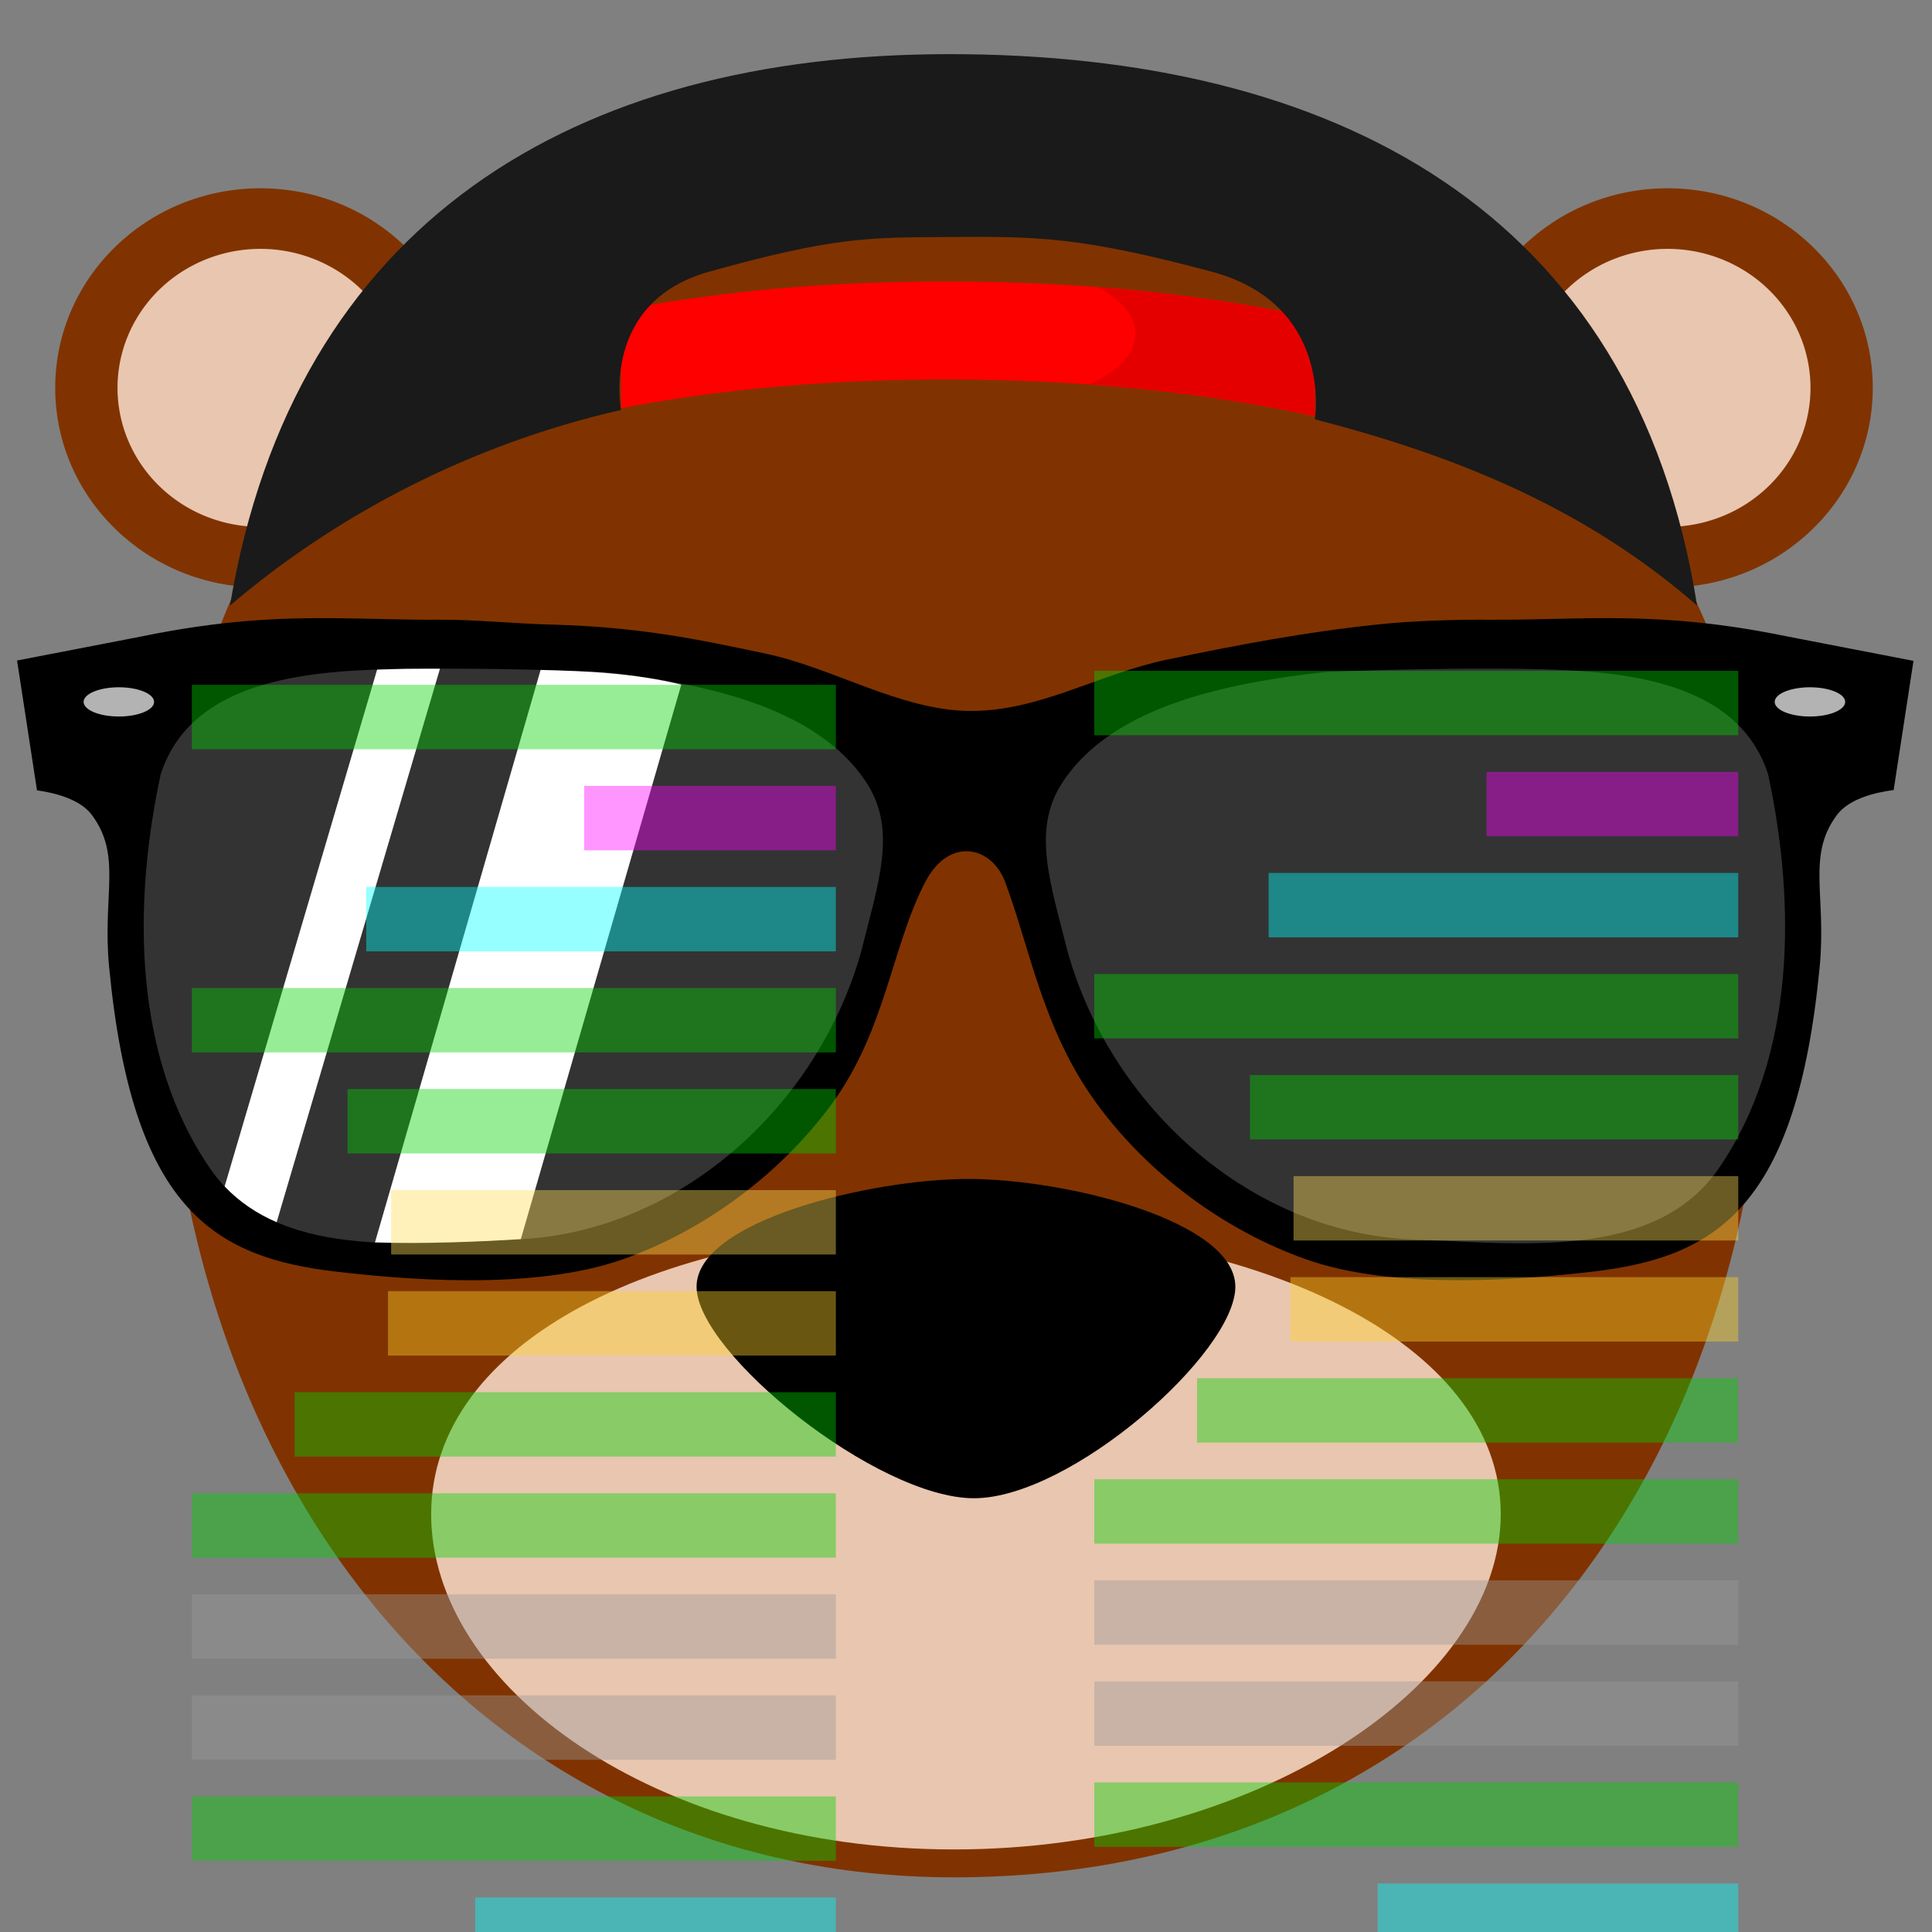 <svg xmlns="http://www.w3.org/2000/svg" xmlns:svg="http://www.w3.org/2000/svg" id="svg4938" width="300" height="300" version="1.1" viewBox="0 0 300 300"><rect x="0" y="0" width="300" height="300" fill="#808080" stroke="none"/><g id="layer1" transform="translate(0,-752.362)"><g id="g5973" transform="matrix(1.341,0,0,1.341,-51.157,-297.332)"><path style="fill:#803300;fill-opacity:1;stroke:none;stroke-width:6;stroke-linecap:round;stroke-linejoin:round;stroke-miterlimit:4;stroke-dasharray:none;stroke-opacity:1" id="path5634" d="m 242.822,893.869 c 2e-5,61.252 -36.059,106.285 -94.208,106.285 -54.326,0 -91.435,-45.033 -91.435,-106.285 4e-6,-61.252 37.667,-85.951 90.973,-85.951 53.306,0 94.67,24.699 94.67,85.951 z"/><path style="fill:#e9c6af;fill-opacity:1;stroke:none;stroke-width:6;stroke-linecap:round;stroke-linejoin:round;stroke-miterlimit:4;stroke-dasharray:none;stroke-opacity:1" id="path5639" d="m 211.925,958.105 c 2e-5,19.908 -28.601,38.819 -63.312,38.819 -34.711,0 -60.539,-18.911 -60.539,-38.819 0,-19.908 26.29,-33.273 61.001,-33.273 34.711,0 62.85,13.366 62.85,33.273 z"/><path style="fill:#000;fill-opacity:1;stroke:none;stroke-width:6;stroke-linecap:round;stroke-linejoin:round;stroke-miterlimit:4;stroke-dasharray:none;stroke-opacity:1" id="path5636" d="m 181.194,931.763 c 0,7.657 -19.04,24.493 -30.27,24.493 -11.23,0 -32.118,-16.836 -32.118,-24.493 0,-7.657 20.239,-12.478 31.469,-12.478 11.23,0 30.918,4.821 30.918,12.478 z"/><ellipse style="fill:#803300;fill-opacity:1;stroke:none;stroke-width:6;stroke-linecap:round;stroke-linejoin:round;stroke-miterlimit:4;stroke-dasharray:none;stroke-opacity:1" id="path5793" cx="68.304" cy="827.682" rx="23.762" ry="23.111"/><path style="fill:#e9c6af;fill-opacity:1;stroke:none;stroke-width:6;stroke-linecap:round;stroke-linejoin:round;stroke-miterlimit:4;stroke-dasharray:none;stroke-opacity:1" id="path5806" d="m 84.784,826.317 a 16.549,16.095 0 0 0 -16.48,-14.731 16.549,16.095 0 0 0 -16.548,16.096 16.549,16.095 0 0 0 16.548,16.096 16.549,16.095 0 0 0 1.132,-0.039 c 0.815,-1.337 1.582,-2.727 2.472,-3.983 1.572,-2.219 3.258,-4.312 5.055,-6.283 1.796,-1.971 3.702,-3.819 5.712,-5.548 0.669,-0.575 1.418,-1.058 2.109,-1.607 z"/><ellipse id="ellipse5814" cx="-231.243" cy="827.682" rx="23.762" ry="23.111" transform="scale(-1,1)" style="fill:#803300;fill-opacity:1;stroke:none;stroke-width:6;stroke-linecap:round;stroke-linejoin:round;stroke-miterlimit:4;stroke-dasharray:none;stroke-opacity:1"/><path id="path5816" d="m 214.764,826.317 a 16.549,16.095 0 0 1 16.48,-14.731 16.549,16.095 0 0 1 16.548,16.096 16.549,16.095 0 0 1 -16.548,16.096 16.549,16.095 0 0 1 -1.132,-0.039 c -0.815,-1.337 -1.582,-2.727 -2.472,-3.983 -1.572,-2.219 -3.258,-4.312 -5.055,-6.283 -1.796,-1.971 -3.702,-3.819 -5.712,-5.548 -0.669,-0.575 -1.418,-1.058 -2.109,-1.607 z" style="fill:#e9c6af;fill-opacity:1;stroke:none;stroke-width:6;stroke-linecap:round;stroke-linejoin:round;stroke-miterlimit:4;stroke-dasharray:none;stroke-opacity:1"/><g id="g5936" transform="translate(-175.5,139.5)"><path style="fill:red;fill-opacity:1;stroke:none;stroke-width:6;stroke-linecap:round;stroke-linejoin:round;stroke-miterlimit:4;stroke-dasharray:none;stroke-opacity:1" id="path5921" d="m 323.231,675.857 c -13.396,0 -26.023,1.079 -37.672,3.334 l 0,11.353 c 11.649,-2.255 24.276,-3.334 37.672,-3.334 15.104,0 29.458,1.373 42.666,4.256 l 0,-11.355 c -13.207,-2.883 -27.563,-4.254 -42.666,-4.254 z"/><path id="path5926" d="m 340.695,-75.85 a 15.875,7.812 0 0 1 4.43,5.412 15.875,7.812 0 0 1 -5.414,5.863 c 9.116,0.653 17.878,1.866 26.186,3.68 l 0,-11.355 c -8.007,-1.748 -16.44,-2.932 -25.201,-3.6 z" transform="translate(0,752.362)" style="fill:#e50000;fill-opacity:1;stroke:none;stroke-width:6;stroke-linecap:round;stroke-linejoin:round;stroke-miterlimit:4;stroke-dasharray:none;stroke-opacity:1"/></g><path style="fill:#1a1a1a;fill-opacity:1;stroke:none;stroke-width:6;stroke-linecap:round;stroke-linejoin:round;stroke-miterlimit:4;stroke-dasharray:none;stroke-opacity:1" id="path5918" d="m 148.06,789.038 c -43.489,0 -75.872,19.481 -83.284,63.856 12.322,-10.516 27.906,-18.694 45.285,-22.651 0,0 -2.446,-12.499 10.25,-16.029 14.513,-4.035 18.404,-3.944 27.749,-4 10.2,-0.062 15.075,-0.071 30.339,4 14.187,3.783 12,17.113 12,17.113 17.217,4.421 31.845,10.722 44.263,21.567 -7.276,-46.029 -42.375,-63.856 -86.602,-63.856 z"/><circle style="fill:#faa;fill-opacity:.577;stroke:none;stroke-width:8.413;stroke-linecap:round;stroke-linejoin:round;stroke-miterlimit:4;stroke-dasharray:none;stroke-dashoffset:0;stroke-opacity:1" id="path1046" cx="97.242" cy="894.081" r="11.185"/><circle id="circle1048" cx="201.851" cy="894.081" r="11.185" style="fill:#faa;fill-opacity:.577;stroke:none;stroke-width:8.413;stroke-linecap:round;stroke-linejoin:round;stroke-miterlimit:4;stroke-dasharray:none;stroke-dashoffset:0;stroke-opacity:1"/><path style="fill:none;fill-opacity:.577;stroke:#e9afaf;stroke-width:2.983;stroke-linecap:round;stroke-linejoin:round;stroke-miterlimit:4;stroke-dasharray:none;stroke-dashoffset:0;stroke-opacity:1" id="path1066" d="m 96.601,864.041 a 21.271,21.271 0 0 1 -6.781,15.572 21.271,21.271 0 0 1 -16.019,5.644"/><path id="path1068" d="m -203.53,864.041 a 21.271,21.271 0 0 1 -6.781,15.572 21.271,21.271 0 0 1 -16.019,5.644" transform="scale(-1,1)" style="fill:none;fill-opacity:.577;stroke:#e9afaf;stroke-width:2.983;stroke-linecap:round;stroke-linejoin:round;stroke-miterlimit:4;stroke-dasharray:none;stroke-dashoffset:0;stroke-opacity:1"/><g id="layer1-8" transform="matrix(1.173,0,0,1.173,-128.723,-42.561)"><g id="g4372"><path style="fill:#000;fill-opacity:1;stroke:none;stroke-width:8;stroke-linecap:square;stroke-linejoin:round;stroke-miterlimit:4;stroke-dasharray:none;stroke-opacity:1" id="path4689" d="m 175.58,764.635 c -5.547,-0.059 -11.389,0.155 -19.432,1.816 l -12.203,2.359 1.967,12.816 c 1.785,0.25 4.247,0.866 5.414,2.428 3.006,4.024 1.024,7.915 1.707,15.021 2.276,23.677 10.16,28.633 22.369,30.057 6.394,0.746 19.445,1.945 28.363,-1.221 8.059,-2.861 15.531,-8.411 20.59,-15.307 5.347,-7.29 5.922,-15.542 9.241,-21.926 2.352,-4.524 6.563,-3.559 7.891,0 2.515,6.741 3.732,14.636 9.079,21.926 5.058,6.896 12.53,12.445 20.59,15.307 8.918,3.166 21.969,1.966 28.363,1.221 12.21,-1.424 20.095,-6.379 22.371,-30.057 0.683,-7.107 -1.299,-10.997 1.707,-15.021 1.205,-1.613 3.804,-2.226 5.598,-2.459 l 1.957,-12.752 -12.377,-2.393 c -12.868,-2.659 -20.106,-1.61 -29.508,-1.668 -3.488,-0.021 -7.48,0.098 -11.195,0.488 -6.925,0.728 -13.786,2.03 -20.604,3.451 -6.807,1.419 -12.733,5.2 -19.685,5.064 -6.706,-0.13 -13.309,-4.241 -19.869,-5.639 -6.93,-1.476 -12.634,-2.647 -21.062,-2.877 -4.085,-0.111 -7.707,-0.51 -11.195,-0.488 -3.526,0.022 -6.748,-0.113 -10.076,-0.148 z"/><path id="path4694" d="m 182.39,769.633 c -8.598,0.143 -21.142,0.602 -24.273,10.441 -2.792,12.996 -2.66,27.921 4.889,38.887 6.304,9.158 19.913,7.361 30.049,7.005 16.107,-0.565 29.948,-13.11 34.226,-28.456 1.644,-6.608 3.552,-11.871 0.593,-16.519 -5.068,-7.96 -17.13,-10.038 -26.063,-11.051 -6.407,-0.261 -12.951,-0.378 -19.421,-0.307 z" style="fill:#333;fill-opacity:1;stroke:none;stroke-width:8;stroke-linecap:square;stroke-linejoin:round;stroke-miterlimit:4;stroke-dasharray:none;stroke-opacity:1"/><path id="path4707" d="m 157.469,772.895 a 3.476,1.442 0 0 1 -3.459,1.442 3.476,1.442 0 0 1 -3.494,-1.427 3.476,1.442 0 0 1 3.423,-1.457 3.476,1.442 0 0 1 3.529,1.413" style="fill:#b3b3b3;fill-opacity:1;stroke:none;stroke-width:8;stroke-linecap:square;stroke-linejoin:round;stroke-miterlimit:4;stroke-dasharray:none;stroke-opacity:1"/><path style="fill:#333;fill-opacity:1;stroke:none;stroke-width:8;stroke-linecap:square;stroke-linejoin:round;stroke-miterlimit:4;stroke-dasharray:none;stroke-opacity:1" id="path4810" d="m 292.534,769.633 c 8.598,0.143 21.142,0.602 24.273,10.441 2.792,12.996 2.66,27.921 -4.889,38.887 -6.304,9.158 -19.913,7.361 -30.049,7.005 -16.107,-0.565 -29.948,-13.11 -34.226,-28.456 -1.644,-6.608 -3.552,-11.871 -0.593,-16.519 5.068,-7.96 17.13,-10.038 26.063,-11.051 6.407,-0.261 12.951,-0.378 19.421,-0.307 z"/><path style="fill:#b3b3b3;fill-opacity:1;stroke:none;stroke-width:8;stroke-linecap:square;stroke-linejoin:round;stroke-miterlimit:4;stroke-dasharray:none;stroke-opacity:1" id="path4812" d="m 317.454,772.895 a 3.476,1.442 0 0 0 3.459,1.442 3.476,1.442 0 0 0 3.494,-1.427 3.476,1.442 0 0 0 -3.423,-1.457 3.476,1.442 0 0 0 -3.529,1.413"/><path style="fill:#fff;fill-opacity:1;stroke:none;stroke-width:6;stroke-linecap:round;stroke-linejoin:round;stroke-miterlimit:4;stroke-dasharray:none;stroke-opacity:1" id="rect4338" d="M 52.107,5.113 35.756,61.623 c 4.985,0.135 9.95,-0.038 14.398,-0.322 L 65.994,6.566 C 61.266,5.404 56.592,5.228 52.107,5.113 Z" transform="translate(143.52,764.628)"/><path style="fill:#fff;fill-opacity:1;stroke:none;stroke-width:6;stroke-linecap:round;stroke-linejoin:round;stroke-miterlimit:4;stroke-dasharray:none;stroke-opacity:1" id="rect4348" d="m 42.172,4.992 c -1.102,0.001 -2.204,-2.999e-4 -3.303,0.012 -0.921,0.015 -1.905,0.042 -2.9,0.076 L 20.916,56.092 c 1.473,1.557 3.213,2.703 5.135,3.535 L 42.172,4.992 Z" transform="translate(143.52,764.628)"/></g></g><g id="g1545"><rect id="rect1471" width="74.569" height="7.457" x="60.366" y="862.07" ry="0" style="fill:#00d400;fill-opacity:.411;stroke:none;stroke-width:7.437;stroke-linecap:round;stroke-linejoin:round;stroke-miterlimit:4;stroke-dasharray:none;stroke-dashoffset:0;stroke-opacity:1"/><rect style="fill:#00d400;fill-opacity:.411;stroke:none;stroke-width:6.578;stroke-linecap:round;stroke-linejoin:round;stroke-miterlimit:4;stroke-dasharray:none;stroke-dashoffset:0;stroke-opacity:1" id="rect1475" width="58.345" height="7.457" x="76.59" y="1025.889" ry="0"/><rect id="rect1477" width="58.706" height="7.457" x="76.229" y="1014.188" ry="0" style="fill:#00d400;fill-opacity:.411;stroke:none;stroke-width:6.599;stroke-linecap:round;stroke-linejoin:round;stroke-miterlimit:4;stroke-dasharray:none;stroke-dashoffset:0;stroke-opacity:1"/><rect style="fill:#0ff;fill-opacity:.411;stroke:none;stroke-width:5.565;stroke-linecap:round;stroke-linejoin:round;stroke-miterlimit:4;stroke-dasharray:none;stroke-dashoffset:0;stroke-opacity:1" id="rect1479" width="41.761" height="7.457" x="93.174" y="1002.486" ry="0"/><rect id="rect1481" width="74.569" height="7.457" x="60.366" y="990.785" ry="0" style="fill:#00d400;fill-opacity:.411;stroke:none;stroke-width:7.437;stroke-linecap:round;stroke-linejoin:round;stroke-miterlimit:4;stroke-dasharray:none;stroke-dashoffset:0;stroke-opacity:1"/><rect style="fill:#999;fill-opacity:.411;stroke:none;stroke-width:7.437;stroke-linecap:round;stroke-linejoin:round;stroke-miterlimit:4;stroke-dasharray:none;stroke-dashoffset:0;stroke-opacity:1" id="rect1483" width="74.569" height="7.457" x="60.366" y="979.084" ry="0"/><rect id="rect1485" width="74.569" height="7.457" x="60.366" y="967.382" ry="0" style="fill:#999;fill-opacity:.411;stroke:none;stroke-width:7.437;stroke-linecap:round;stroke-linejoin:round;stroke-miterlimit:4;stroke-dasharray:none;stroke-dashoffset:0;stroke-opacity:1"/><rect style="fill:#00d400;fill-opacity:.411;stroke:none;stroke-width:7.437;stroke-linecap:round;stroke-linejoin:round;stroke-miterlimit:4;stroke-dasharray:none;stroke-dashoffset:0;stroke-opacity:1" id="rect1487" width="74.569" height="7.457" x="60.366" y="955.681" ry="0"/><rect id="rect1489" width="62.671" height="7.457" x="72.263" y="943.98" ry="0" style="fill:#00d400;fill-opacity:.411;stroke:none;stroke-width:6.818;stroke-linecap:round;stroke-linejoin:round;stroke-miterlimit:4;stroke-dasharray:none;stroke-dashoffset:0;stroke-opacity:1"/><rect style="fill:#ffd42a;fill-opacity:.411;stroke:none;stroke-width:6.202;stroke-linecap:round;stroke-linejoin:round;stroke-miterlimit:4;stroke-dasharray:none;stroke-dashoffset:0;stroke-opacity:1" id="rect1491" width="51.856" height="7.457" x="83.079" y="932.278" ry="0"/><rect id="rect1493" width="51.495" height="7.457" x="83.44" y="920.577" ry="0" style="fill:#fd5;fill-opacity:.411;stroke:none;stroke-width:6.18;stroke-linecap:round;stroke-linejoin:round;stroke-miterlimit:4;stroke-dasharray:none;stroke-dashoffset:0;stroke-opacity:1"/><rect style="fill:#00d400;fill-opacity:.411;stroke:none;stroke-width:6.476;stroke-linecap:round;stroke-linejoin:round;stroke-miterlimit:4;stroke-dasharray:none;stroke-dashoffset:0;stroke-opacity:1" id="rect1495" width="56.542" height="7.457" x="78.392" y="908.875" ry="0"/><rect id="rect1497" width="74.569" height="7.457" x="60.366" y="897.174" ry="0" style="fill:#00d400;fill-opacity:.411;stroke:none;stroke-width:7.437;stroke-linecap:round;stroke-linejoin:round;stroke-miterlimit:4;stroke-dasharray:none;stroke-dashoffset:0;stroke-opacity:1"/><rect style="fill:#0ff;fill-opacity:.411;stroke:none;stroke-width:6.351;stroke-linecap:round;stroke-linejoin:round;stroke-miterlimit:4;stroke-dasharray:none;stroke-dashoffset:0;stroke-opacity:1" id="rect1499" width="54.379" height="7.457" x="80.555" y="885.473" ry="0"/><rect id="rect1501" width="29.142" height="7.457" x="105.792" y="873.771" ry="0" style="fill:#f0f;fill-opacity:.411;stroke:none;stroke-width:4.649;stroke-linecap:round;stroke-linejoin:round;stroke-miterlimit:4;stroke-dasharray:none;stroke-dashoffset:0;stroke-opacity:1"/><rect id="rect1503" width="51.856" height="7.457" x="83.079" y="1084.396" ry="0" style="fill:#00d400;fill-opacity:.411;stroke:none;stroke-width:6.202;stroke-linecap:round;stroke-linejoin:round;stroke-miterlimit:4;stroke-dasharray:none;stroke-dashoffset:0;stroke-opacity:1"/><rect style="fill:#00d400;fill-opacity:.411;stroke:none;stroke-width:5.37;stroke-linecap:round;stroke-linejoin:round;stroke-miterlimit:4;stroke-dasharray:none;stroke-dashoffset:0;stroke-opacity:1" id="rect1505" width="38.877" height="7.457" x="96.058" y="1072.695" ry="0"/><rect id="rect1507" width="20.129" height="7.457" x="114.805" y="1060.994" ry="0" style="fill:#f60;fill-opacity:.411;stroke:none;stroke-width:3.864;stroke-linecap:round;stroke-linejoin:round;stroke-miterlimit:4;stroke-dasharray:none;stroke-dashoffset:0;stroke-opacity:1"/><rect style="fill:#00d400;fill-opacity:.411;stroke:none;stroke-width:5.915;stroke-linecap:round;stroke-linejoin:round;stroke-miterlimit:4;stroke-dasharray:none;stroke-dashoffset:0;stroke-opacity:1" id="rect1509" width="47.169" height="7.457" x="87.766" y="1049.292" ry="0"/><rect id="rect1511" width="74.569" height="7.457" x="60.366" y="1037.591" ry="0" style="fill:#00d400;fill-opacity:.411;stroke:none;stroke-width:7.437;stroke-linecap:round;stroke-linejoin:round;stroke-miterlimit:4;stroke-dasharray:none;stroke-dashoffset:0;stroke-opacity:1"/><rect style="fill:#00d400;fill-opacity:.411;stroke:none;stroke-width:7.437;stroke-linecap:round;stroke-linejoin:round;stroke-miterlimit:4;stroke-dasharray:none;stroke-dashoffset:0;stroke-opacity:1" id="rect1513" width="74.569" height="7.457" x="60.366" y="1131.202" ry="0"/><rect id="rect1515" width="24.816" height="7.457" x="110.119" y="1119.501" ry="0" style="fill:#00d400;fill-opacity:.411;stroke:none;stroke-width:4.29;stroke-linecap:round;stroke-linejoin:round;stroke-miterlimit:4;stroke-dasharray:none;stroke-dashoffset:0;stroke-opacity:1"/><rect style="fill:#00d400;fill-opacity:.411;stroke:none;stroke-width:6.476;stroke-linecap:round;stroke-linejoin:round;stroke-miterlimit:4;stroke-dasharray:none;stroke-dashoffset:0;stroke-opacity:1" id="rect1517" width="56.542" height="7.457" x="78.392" y="1107.799" ry="0"/><rect id="rect1519" width="26.979" height="7.457" x="107.955" y="1096.098" ry="0" style="fill:#f0f;fill-opacity:.411;stroke:none;stroke-width:4.473;stroke-linecap:round;stroke-linejoin:round;stroke-miterlimit:4;stroke-dasharray:none;stroke-dashoffset:0;stroke-opacity:1"/></g><g id="g1595" transform="translate(104.494,-1.622)"><rect style="fill:#00d400;fill-opacity:.411;stroke:none;stroke-width:7.437;stroke-linecap:round;stroke-linejoin:round;stroke-miterlimit:4;stroke-dasharray:none;stroke-dashoffset:0;stroke-opacity:1" id="rect1547" width="74.569" height="7.457" x="60.366" y="862.07" ry="0"/><rect id="rect1549" width="58.345" height="7.457" x="76.59" y="1025.889" ry="0" style="fill:#00d400;fill-opacity:.411;stroke:none;stroke-width:6.578;stroke-linecap:round;stroke-linejoin:round;stroke-miterlimit:4;stroke-dasharray:none;stroke-dashoffset:0;stroke-opacity:1"/><rect style="fill:#00d400;fill-opacity:.411;stroke:none;stroke-width:6.599;stroke-linecap:round;stroke-linejoin:round;stroke-miterlimit:4;stroke-dasharray:none;stroke-dashoffset:0;stroke-opacity:1" id="rect1551" width="58.706" height="7.457" x="76.229" y="1014.188" ry="0"/><rect id="rect1553" width="41.761" height="7.457" x="93.174" y="1002.486" ry="0" style="fill:#0ff;fill-opacity:.411;stroke:none;stroke-width:5.565;stroke-linecap:round;stroke-linejoin:round;stroke-miterlimit:4;stroke-dasharray:none;stroke-dashoffset:0;stroke-opacity:1"/><rect style="fill:#00d400;fill-opacity:.411;stroke:none;stroke-width:7.437;stroke-linecap:round;stroke-linejoin:round;stroke-miterlimit:4;stroke-dasharray:none;stroke-dashoffset:0;stroke-opacity:1" id="rect1555" width="74.569" height="7.457" x="60.366" y="990.785" ry="0"/><rect id="rect1557" width="74.569" height="7.457" x="60.366" y="979.084" ry="0" style="fill:#999;fill-opacity:.411;stroke:none;stroke-width:7.437;stroke-linecap:round;stroke-linejoin:round;stroke-miterlimit:4;stroke-dasharray:none;stroke-dashoffset:0;stroke-opacity:1"/><rect style="fill:#999;fill-opacity:.411;stroke:none;stroke-width:7.437;stroke-linecap:round;stroke-linejoin:round;stroke-miterlimit:4;stroke-dasharray:none;stroke-dashoffset:0;stroke-opacity:1" id="rect1559" width="74.569" height="7.457" x="60.366" y="967.382" ry="0"/><rect id="rect1561" width="74.569" height="7.457" x="60.366" y="955.681" ry="0" style="fill:#00d400;fill-opacity:.411;stroke:none;stroke-width:7.437;stroke-linecap:round;stroke-linejoin:round;stroke-miterlimit:4;stroke-dasharray:none;stroke-dashoffset:0;stroke-opacity:1"/><rect style="fill:#00d400;fill-opacity:.411;stroke:none;stroke-width:6.818;stroke-linecap:round;stroke-linejoin:round;stroke-miterlimit:4;stroke-dasharray:none;stroke-dashoffset:0;stroke-opacity:1" id="rect1563" width="62.671" height="7.457" x="72.263" y="943.98" ry="0"/><rect id="rect1565" width="51.856" height="7.457" x="83.079" y="932.278" ry="0" style="fill:#ffd42a;fill-opacity:.411;stroke:none;stroke-width:6.202;stroke-linecap:round;stroke-linejoin:round;stroke-miterlimit:4;stroke-dasharray:none;stroke-dashoffset:0;stroke-opacity:1"/><rect style="fill:#fd5;fill-opacity:.411;stroke:none;stroke-width:6.18;stroke-linecap:round;stroke-linejoin:round;stroke-miterlimit:4;stroke-dasharray:none;stroke-dashoffset:0;stroke-opacity:1" id="rect1567" width="51.495" height="7.457" x="83.44" y="920.577" ry="0"/><rect id="rect1569" width="56.542" height="7.457" x="78.392" y="908.875" ry="0" style="fill:#00d400;fill-opacity:.411;stroke:none;stroke-width:6.476;stroke-linecap:round;stroke-linejoin:round;stroke-miterlimit:4;stroke-dasharray:none;stroke-dashoffset:0;stroke-opacity:1"/><rect style="fill:#00d400;fill-opacity:.411;stroke:none;stroke-width:7.437;stroke-linecap:round;stroke-linejoin:round;stroke-miterlimit:4;stroke-dasharray:none;stroke-dashoffset:0;stroke-opacity:1" id="rect1571" width="74.569" height="7.457" x="60.366" y="897.174" ry="0"/><rect id="rect1573" width="54.379" height="7.457" x="80.555" y="885.473" ry="0" style="fill:#0ff;fill-opacity:.411;stroke:none;stroke-width:6.351;stroke-linecap:round;stroke-linejoin:round;stroke-miterlimit:4;stroke-dasharray:none;stroke-dashoffset:0;stroke-opacity:1"/><rect style="fill:#f0f;fill-opacity:.411;stroke:none;stroke-width:4.649;stroke-linecap:round;stroke-linejoin:round;stroke-miterlimit:4;stroke-dasharray:none;stroke-dashoffset:0;stroke-opacity:1" id="rect1575" width="29.142" height="7.457" x="105.792" y="873.771" ry="0"/><rect style="fill:#00d400;fill-opacity:.411;stroke:none;stroke-width:6.202;stroke-linecap:round;stroke-linejoin:round;stroke-miterlimit:4;stroke-dasharray:none;stroke-dashoffset:0;stroke-opacity:1" id="rect1577" width="51.856" height="7.457" x="83.079" y="1084.396" ry="0"/><rect id="rect1579" width="38.877" height="7.457" x="96.058" y="1072.695" ry="0" style="fill:#00d400;fill-opacity:.411;stroke:none;stroke-width:5.37;stroke-linecap:round;stroke-linejoin:round;stroke-miterlimit:4;stroke-dasharray:none;stroke-dashoffset:0;stroke-opacity:1"/><rect style="fill:#f60;fill-opacity:.411;stroke:none;stroke-width:3.864;stroke-linecap:round;stroke-linejoin:round;stroke-miterlimit:4;stroke-dasharray:none;stroke-dashoffset:0;stroke-opacity:1" id="rect1581" width="20.129" height="7.457" x="114.805" y="1060.994" ry="0"/><rect id="rect1583" width="47.169" height="7.457" x="87.766" y="1049.292" ry="0" style="fill:#00d400;fill-opacity:.411;stroke:none;stroke-width:5.915;stroke-linecap:round;stroke-linejoin:round;stroke-miterlimit:4;stroke-dasharray:none;stroke-dashoffset:0;stroke-opacity:1"/><rect style="fill:#00d400;fill-opacity:.411;stroke:none;stroke-width:7.437;stroke-linecap:round;stroke-linejoin:round;stroke-miterlimit:4;stroke-dasharray:none;stroke-dashoffset:0;stroke-opacity:1" id="rect1585" width="74.569" height="7.457" x="60.366" y="1037.591" ry="0"/><rect id="rect1587" width="74.569" height="7.457" x="60.366" y="1131.202" ry="0" style="fill:#00d400;fill-opacity:.411;stroke:none;stroke-width:7.437;stroke-linecap:round;stroke-linejoin:round;stroke-miterlimit:4;stroke-dasharray:none;stroke-dashoffset:0;stroke-opacity:1"/><rect style="fill:#00d400;fill-opacity:.411;stroke:none;stroke-width:4.29;stroke-linecap:round;stroke-linejoin:round;stroke-miterlimit:4;stroke-dasharray:none;stroke-dashoffset:0;stroke-opacity:1" id="rect1589" width="24.816" height="7.457" x="110.119" y="1119.501" ry="0"/><rect id="rect1591" width="56.542" height="7.457" x="78.392" y="1107.799" ry="0" style="fill:#00d400;fill-opacity:.411;stroke:none;stroke-width:6.476;stroke-linecap:round;stroke-linejoin:round;stroke-miterlimit:4;stroke-dasharray:none;stroke-dashoffset:0;stroke-opacity:1"/><rect style="fill:#f0f;fill-opacity:.411;stroke:none;stroke-width:4.473;stroke-linecap:round;stroke-linejoin:round;stroke-miterlimit:4;stroke-dasharray:none;stroke-dashoffset:0;stroke-opacity:1" id="rect1593" width="26.979" height="7.457" x="107.955" y="1096.098" ry="0"/></g></g></g></svg>